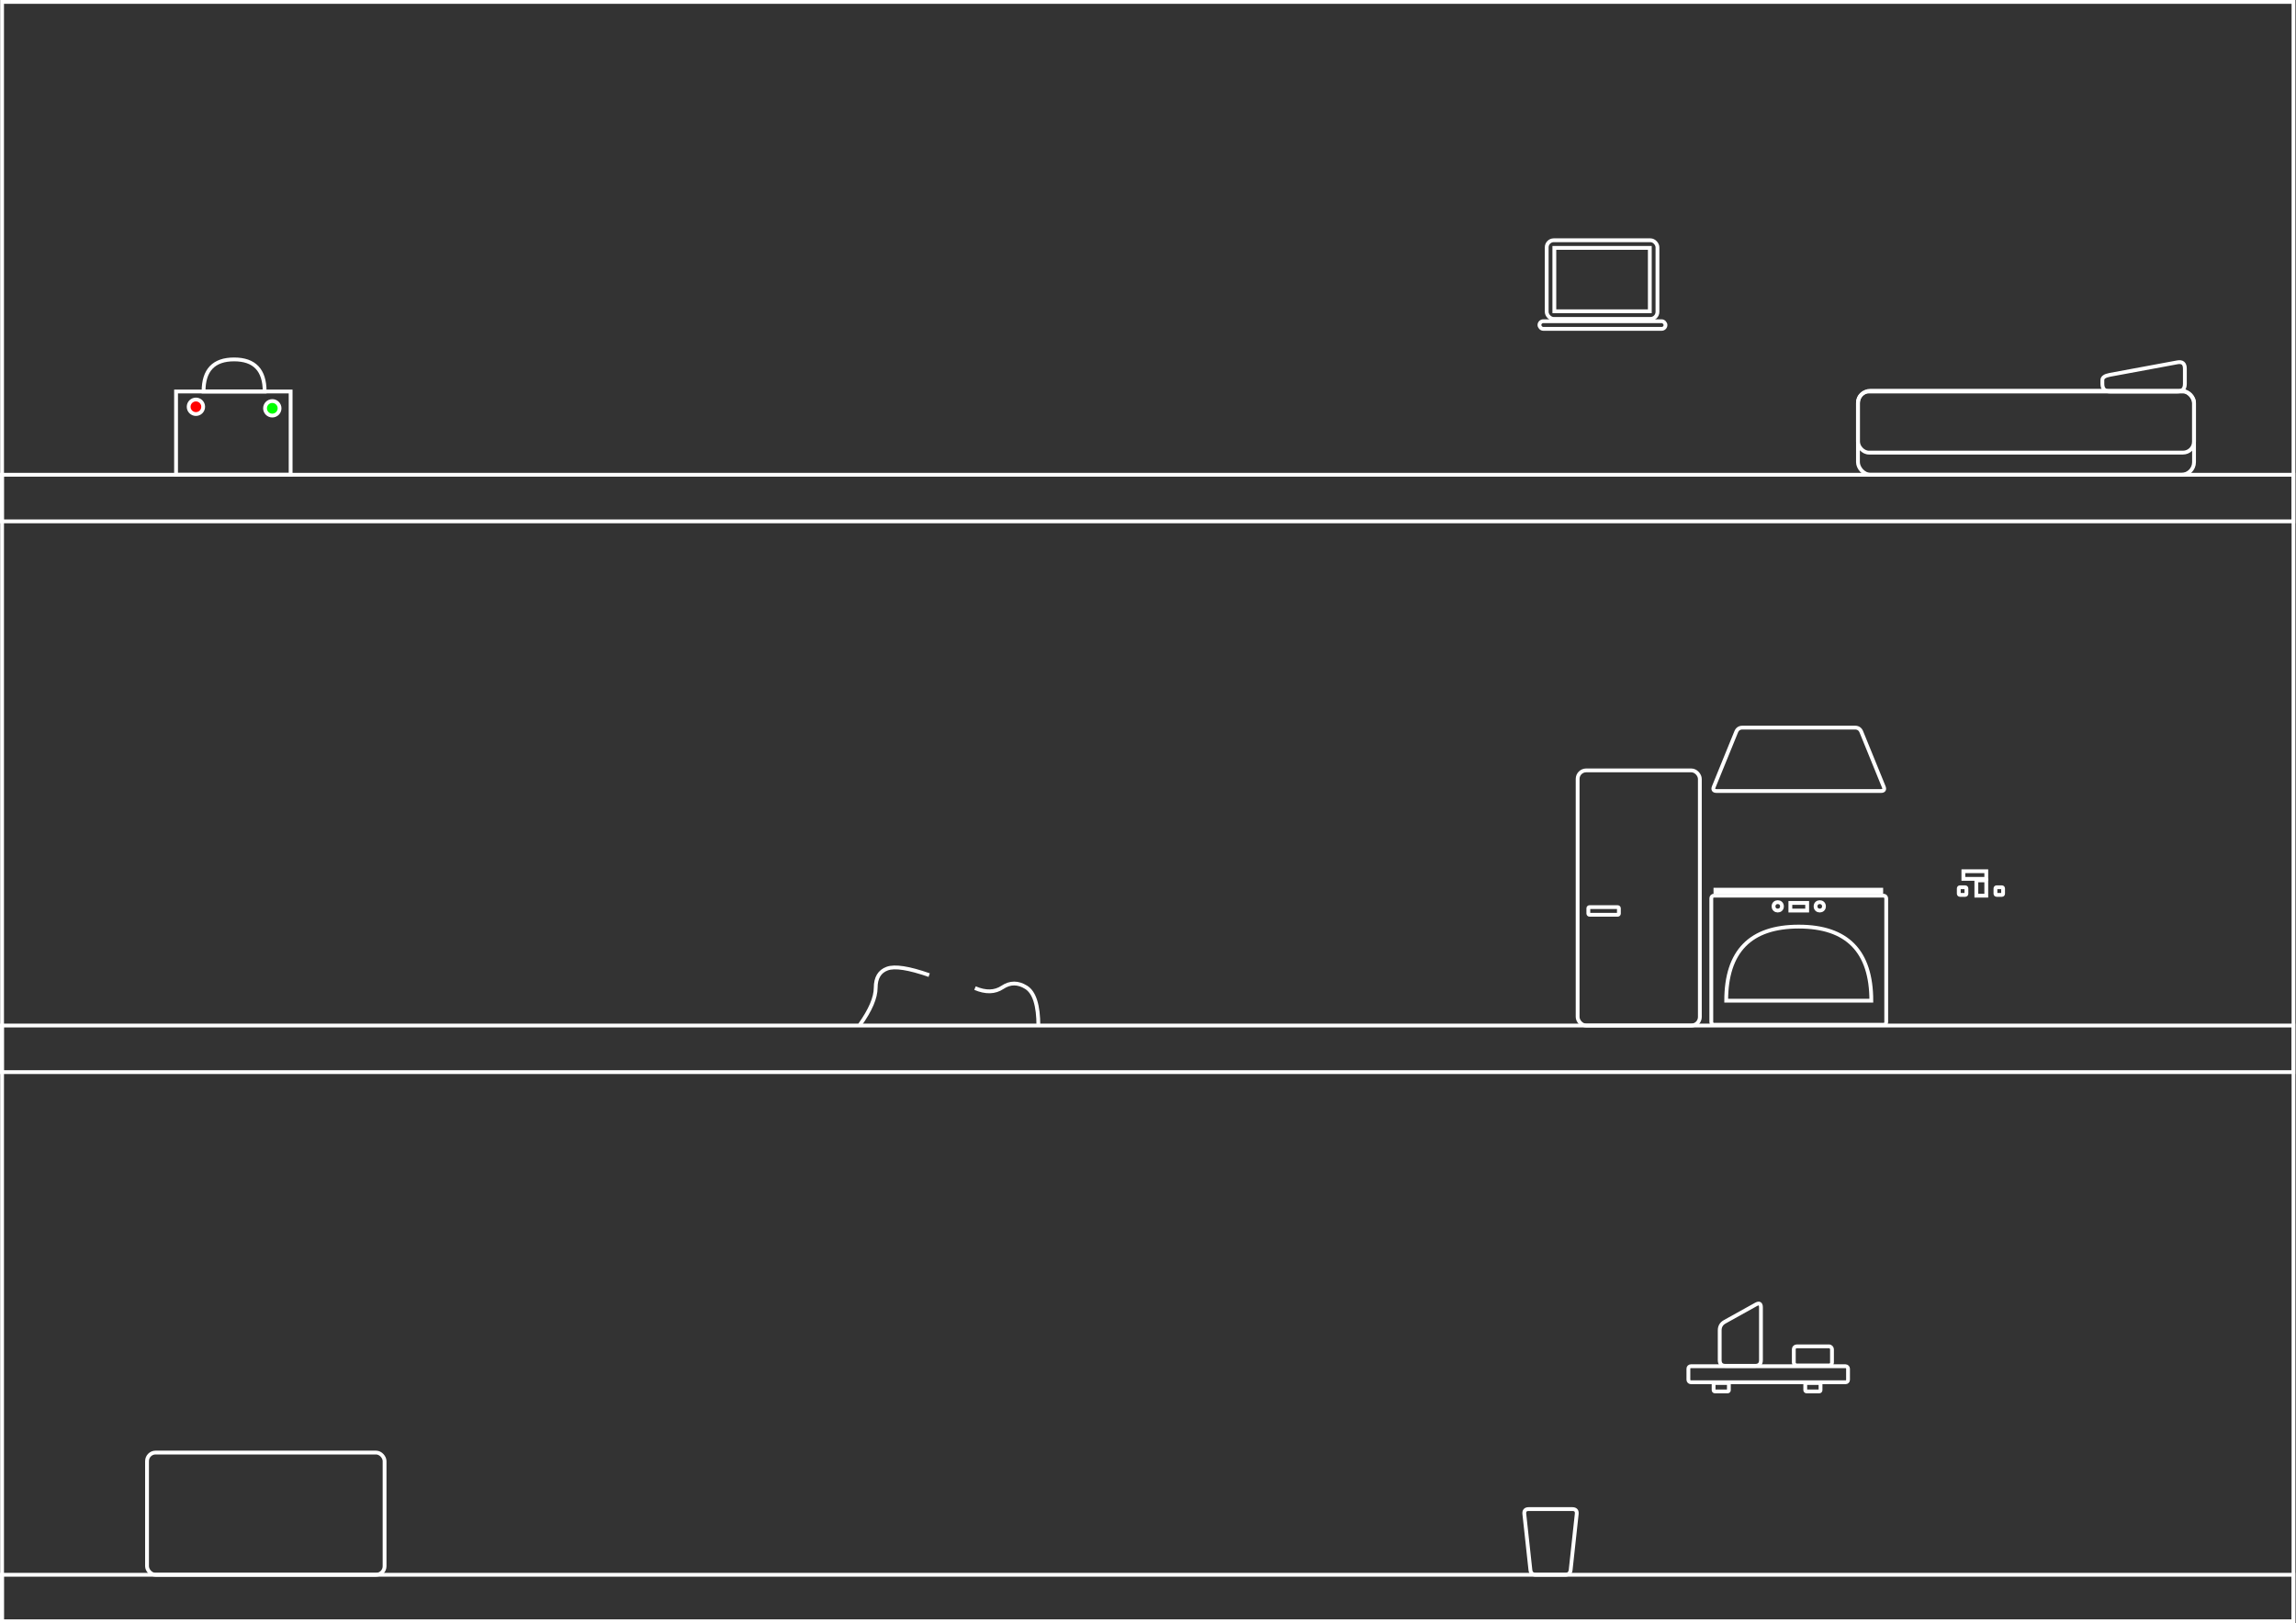 <?xml version="1.0" encoding="UTF-8"?>
<!DOCTYPE svg  PUBLIC '-//W3C//DTD SVG 1.1//EN'  'http://www.w3.org/Graphics/SVG/1.1/DTD/svg11.dtd'>
<svg version="1.1" width="3006px" height="2125px" xmlns="http://www.w3.org/2000/svg">
<rect width="100%" height="100%" fill="#333333" stroke="none"/>
<g transform="translate(.5 .5)" pointer-events="none" stroke="#fff">
<rect x="2.21" y="2" width="3e3" height="2120" fill="none" stroke-width="5"/>
<rect x="2024.5" y="314" width="145" height="103" rx="9.27" ry="9.27" fill="none" stroke-width="5"/>
<rect x="2034.5" y="324" width="125" height="83" fill="none" stroke-width="5"/>
<rect x="2" y="621" width="3e3" height="61" fill="none" stroke-width="5"/>
<rect x="230" y="512" width="150" height="109" fill="none" stroke-width="5"/>
<rect x="2" y="1342" width="3e3" height="61" fill="none" stroke-width="5"/>
<rect x="2" y="2061" width="3e3" height="61" fill="none" stroke-width="5"/>
<path transform="rotate(-90,306,491)" d="m285 451q42 0 42 40t-42 40z" fill="none" stroke-miterlimit="10" stroke-width="5"/>
<rect x="2065" y="1008" width="160" height="334" rx="11.2" ry="11.2" fill="none" stroke-width="5"/>
<rect x="2079" y="1187" width="40" height="10" rx="1.5" ry="1.5" fill="none" stroke-width="5"/>
<rect x="2240" y="1172" width="229" height="169" rx="3.38" ry="3.38" fill="none" stroke-width="5"/>
<rect x="2587" y="1152" width="13" height="20" fill="none" stroke-width="5"/>
<rect x="2570" y="1140" width="30" height="10" fill="none" stroke-width="5"/>
<rect x="2612" y="1161" width="10" height="10" rx="1.5" ry="1.5" fill="none" stroke-width="5"/>
<rect x="2564" y="1161" width="10" height="10" rx="1.5" ry="1.5" fill="none" stroke-width="5"/>
<rect x="2432" y="511" width="440" height="110" rx="16.5" ry="16.5" fill="none" stroke-width="5"/>
<rect x="2432" y="512" width="440" height="80" rx="14.4" ry="14.4" fill="none" stroke-width="5"/>
<rect x="2210" y="1788" width="209" height="21" rx="3.15" ry="3.15" fill="none" stroke-width="5"/>
<path d="m2354.5 1035h-107.5q-6 0-3.73-5.56l29.31-71.88q2.26-5.56 8.26-5.56h147.32q6 0 8.26 5.56l29.31 71.88q2.27 5.56-3.73 5.56z" fill="none" stroke-miterlimit="10" stroke-width="5"/>
<rect x="2343.5" y="1181.5" width="22" height="10" fill="none" stroke-width="5"/>
<ellipse cx="2327" cy="1186" rx="5.5" ry="5.5" fill="none" stroke-width="5"/>
<ellipse cx="2382" cy="1186" rx="5.5" ry="5.5" fill="none" stroke-width="5"/>
<rect x="2243" y="1810" width="20" height="11" rx="1.65" ry="1.65" fill="none" stroke-width="5"/>
<rect x="2363" y="1810" width="20" height="11" rx="1.65" ry="1.65" fill="none" stroke-width="5"/>
<path d="m2278 1787.5h-19.5q-7.5 0-7.5-7.5v-39q0-7.5 6.56-11.14l40.88-22.72q6.56-3.64 6.56 3.86v69q0 7.5-7.5 7.5z" fill="none" stroke-miterlimit="10" stroke-width="5"/>
<rect x="2348" y="1762" width="50" height="25" rx="3.75" ry="3.75" fill="none" stroke-width="5"/>
<rect x="192" y="1901" width="311" height="160" rx="11.2" ry="11.2" fill="none" stroke-width="5"/>
<path transform="rotate(180,2029.5,2018)" d="m2029.5 2061h-28.5q-6.5 0-5.8-6.46l7.93-73.08q0.7-6.46 7.2-6.46h38.34q6.5 0 7.2 6.46l7.93 73.08q0.7 6.46-5.8 6.46z" fill="none" stroke-miterlimit="10" stroke-width="5"/>
<rect x="2015" y="420" width="165" height="10" rx="5" ry="5" fill="none" stroke-width="5"/>
<ellipse cx="256" cy="532" rx="9.5" ry="9.5" fill="#f00" stroke-width="5"/>
<ellipse cx="356" cy="534" rx="9.5" ry="9.5" fill="#0f0" stroke-width="5"/>
<path d="m2806 512h-44q-10 0-10-10v-5q0-5 9.83-6.82l88.34-16.36q9.83-1.82 9.83 8.18v20q0 10-10 10z" fill="none" stroke-miterlimit="10" stroke-width="5"/>
<path d="m1125.2 1341.2q20.8-29.2 20.8-48.7t15-25 55 8.5" fill="none" stroke-miterlimit="10" stroke-width="5"/>
<path d="m1276 1293q21 9 36-1t31 0 16 50.67" fill="none" stroke-miterlimit="10" stroke-width="5"/>
<path d="m2242.9 1165.7h222.07" fill="none" stroke-miterlimit="10" stroke-width="8"/>
<path transform="rotate(-90,2354.5,1261)" d="m2306 1166q97 0 97 95t-97 95z" fill="none" stroke-miterlimit="10" stroke-width="5"/>
</g>
</svg>
